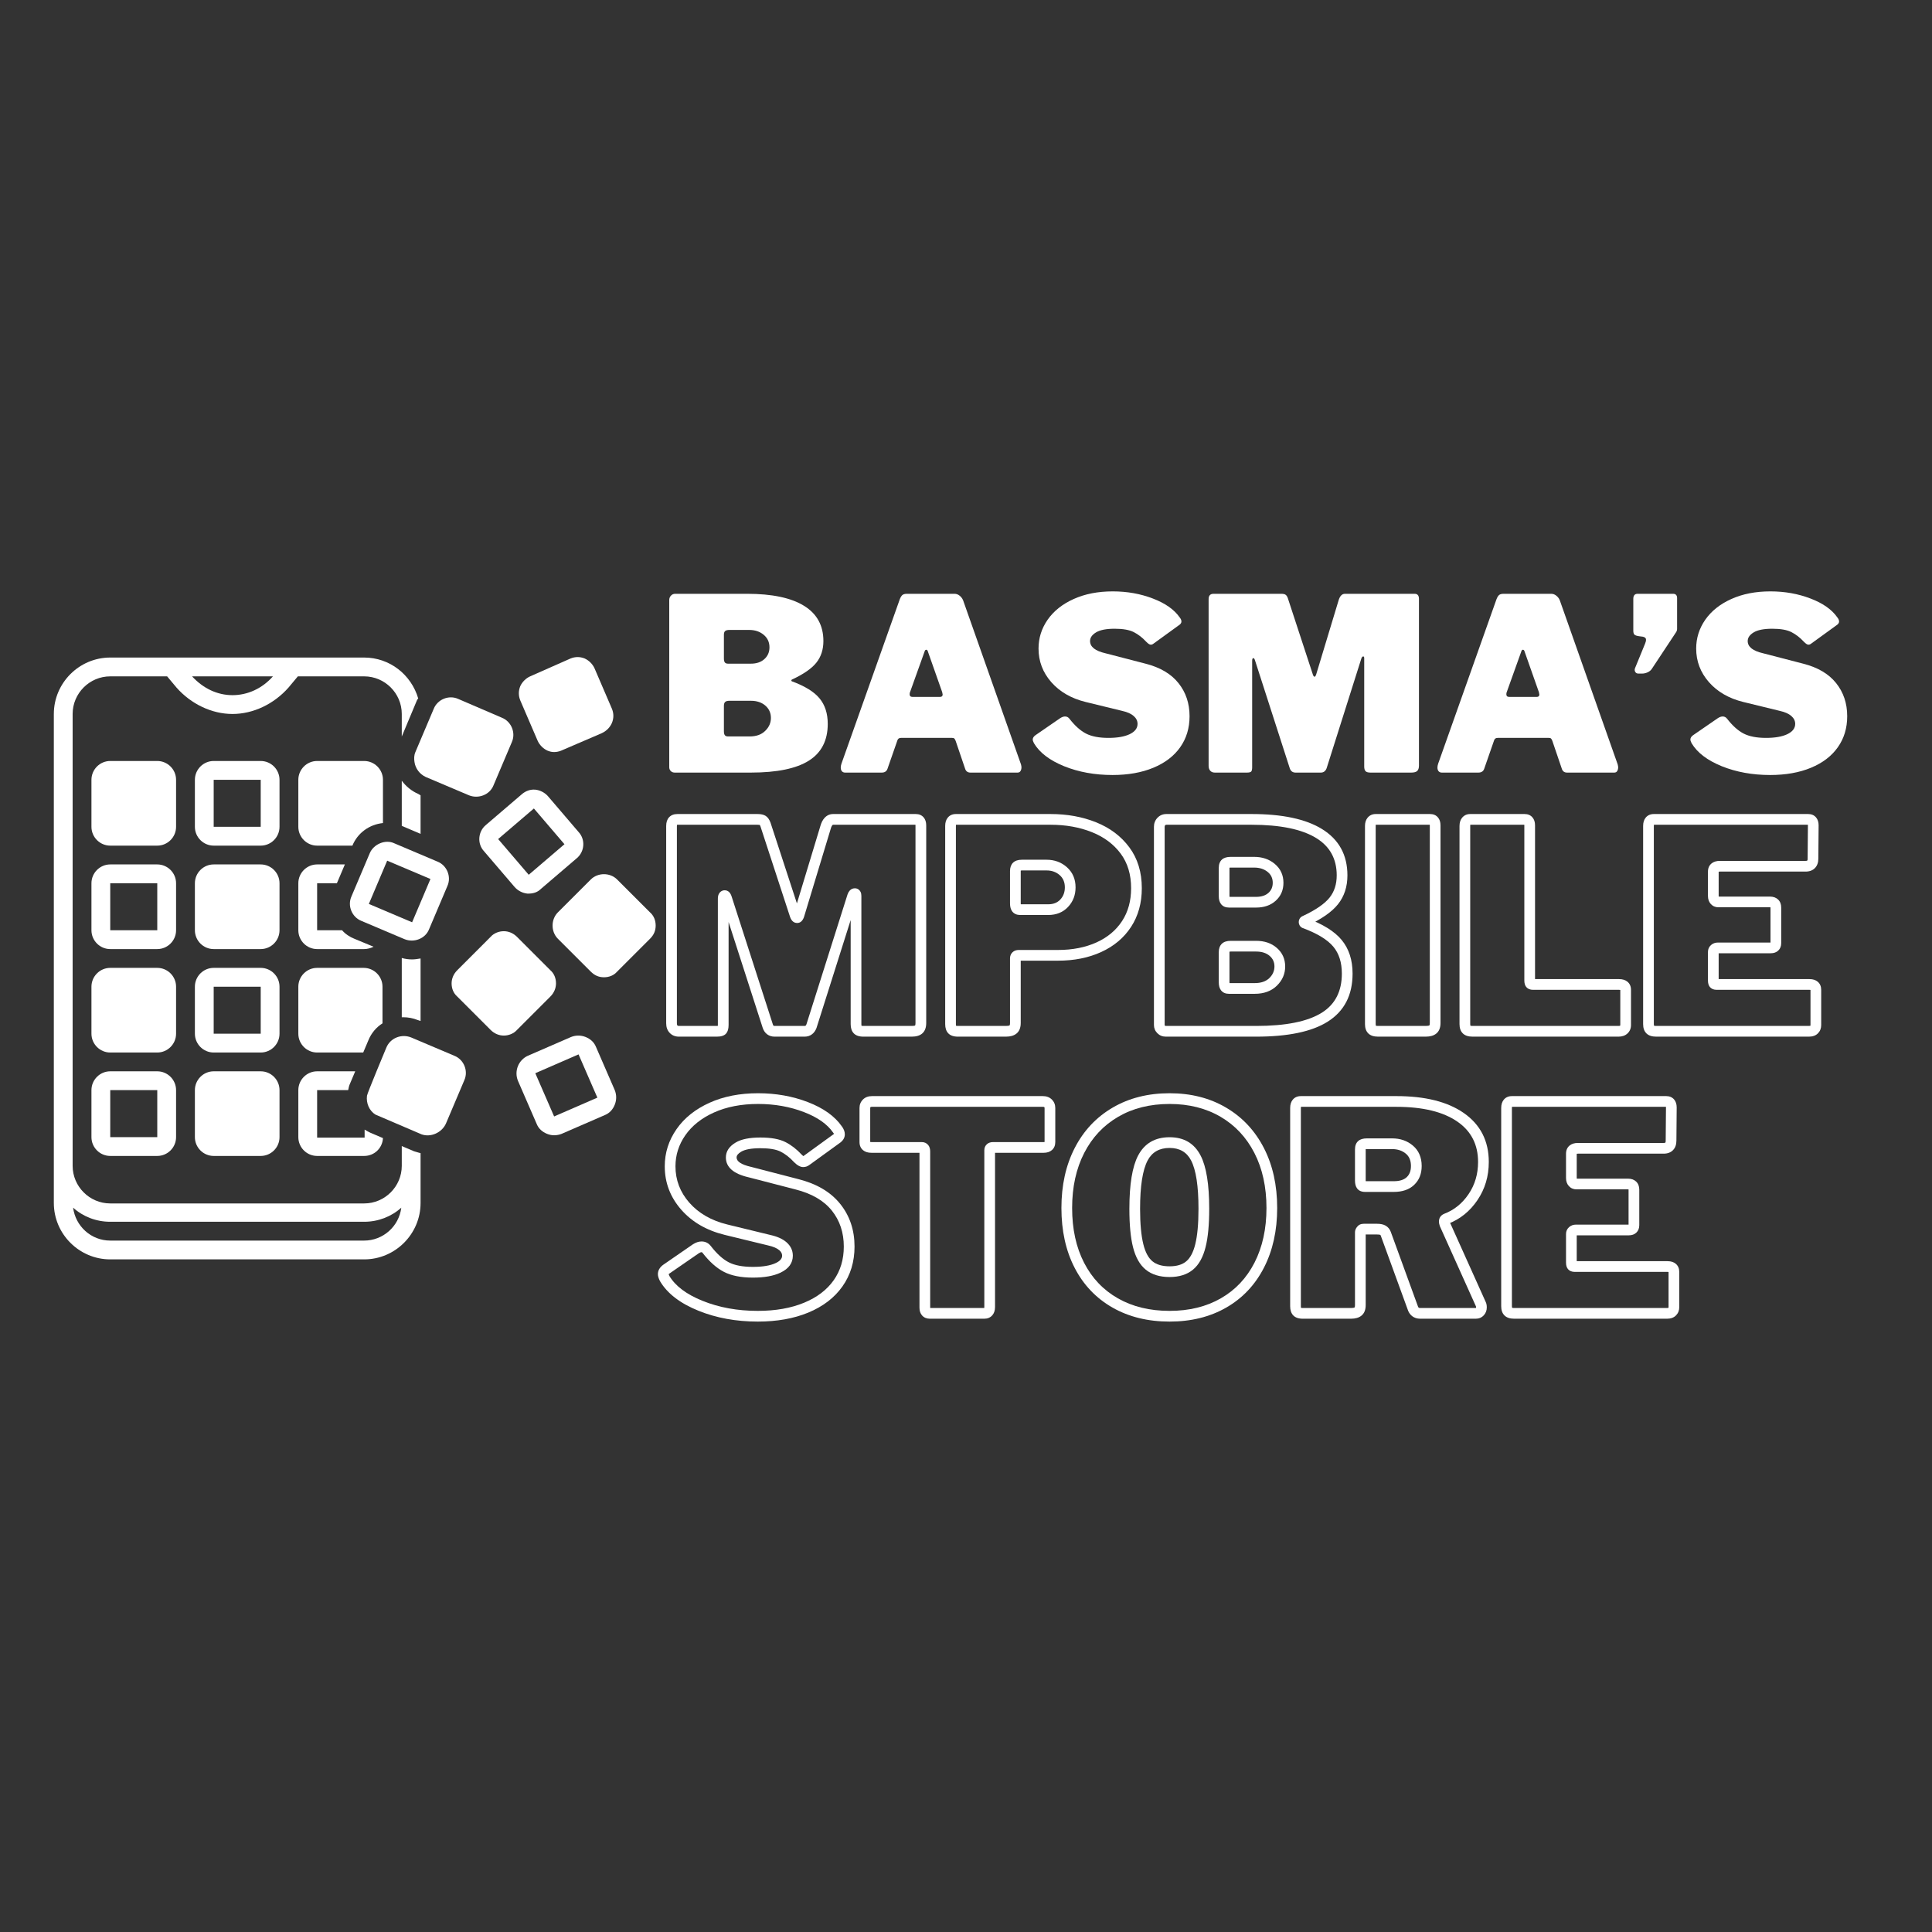 <svg xmlns="http://www.w3.org/2000/svg" xmlns:xlink="http://www.w3.org/1999/xlink" width="500" zoomAndPan="magnify" viewBox="0 0 375 375" height="500" preserveAspectRatio="xMidYMid meet" version="1.2"><rect x="0" y="0" width="375" height="375" fill="#333333" stroke="none"/><defs><clipPath id="dc9879013f"><path d="M 100 127.445 L 120 127.445 L 120 146 L 100 146 Z M 100 127.445 "/></clipPath><clipPath id="23debbf3d1"><path d="M 107 169 L 127.355 169 L 127.355 190 L 107 190 Z M 107 169 "/></clipPath><clipPath id="7df3ba652f"><path d="M 10.355 127.445 L 82 127.445 L 82 244.445 L 10.355 244.445 Z M 10.355 127.445 "/></clipPath></defs><g id="740988ce47"><path style=" stroke:none;fill-rule:nonzero;fill:#ffffff;fill-opacity:1;" d="M 34.176 151.359 C 34.176 149.352 32.535 147.707 30.527 147.707 L 21.398 147.707 C 19.391 147.707 17.75 149.352 17.75 151.359 L 17.75 160.484 C 17.75 162.492 19.391 164.137 21.398 164.137 L 30.527 164.137 C 32.535 164.137 34.176 162.492 34.176 160.484 Z M 34.176 151.359 "/><path style=" stroke:none;fill-rule:nonzero;fill:#ffffff;fill-opacity:1;" d="M 54.254 151.359 C 54.254 149.352 52.613 147.707 50.605 147.707 L 41.477 147.707 C 39.469 147.707 37.828 149.352 37.828 151.359 L 37.828 160.484 C 37.828 162.492 39.469 164.137 41.477 164.137 L 50.605 164.137 C 52.613 164.137 54.254 162.492 54.254 160.484 Z M 41.477 160.484 L 41.477 151.359 L 50.605 151.359 L 50.605 160.484 Z M 41.477 160.484 "/><path style=" stroke:none;fill-rule:nonzero;fill:#ffffff;fill-opacity:1;" d="M 34.176 171.438 C 34.176 169.43 32.535 167.785 30.527 167.785 L 21.398 167.785 C 19.391 167.785 17.75 169.43 17.75 171.438 L 17.75 180.562 C 17.75 182.57 19.391 184.215 21.398 184.215 L 30.527 184.215 C 32.535 184.215 34.176 182.57 34.176 180.562 Z M 21.398 180.562 L 21.398 171.438 L 30.527 171.438 L 30.527 180.562 Z M 21.398 180.562 "/><path style=" stroke:none;fill-rule:nonzero;fill:#ffffff;fill-opacity:1;" d="M 54.254 171.438 C 54.254 169.43 52.613 167.785 50.605 167.785 L 41.477 167.785 C 39.469 167.785 37.828 169.43 37.828 171.438 L 37.828 180.562 C 37.828 182.57 39.469 184.215 41.477 184.215 L 50.605 184.215 C 52.613 184.215 54.254 182.57 54.254 180.562 Z M 54.254 171.438 "/><g clip-rule="nonzero" clip-path="url(#dc9879013f)"><path style=" stroke:none;fill-rule:nonzero;fill:#ffffff;fill-opacity:1;" d="M 118.777 140.316 C 119.145 139.402 119.145 138.488 118.777 137.578 L 115.402 129.73 C 115.035 128.906 114.305 128.176 113.484 127.812 C 112.574 127.445 111.66 127.445 110.746 127.812 L 102.898 131.281 C 102.078 131.645 101.348 132.375 100.98 133.195 C 100.617 134.109 100.617 135.023 100.98 135.934 L 104.359 143.785 C 104.723 144.605 105.453 145.336 106.273 145.699 C 106.73 145.883 107.098 145.973 107.555 145.973 C 108.008 145.973 108.465 145.883 108.922 145.699 L 116.77 142.324 C 117.773 141.867 118.414 141.137 118.777 140.316 Z M 118.777 140.316 "/></g><path style=" stroke:none;fill-rule:nonzero;fill:#ffffff;fill-opacity:1;" d="M 111.934 166.598 C 113.484 165.32 113.668 162.949 112.297 161.488 L 106.367 154.551 C 105.727 153.824 104.816 153.367 103.902 153.273 C 102.898 153.184 101.984 153.547 101.254 154.188 L 94.32 160.121 C 92.77 161.398 92.586 163.77 93.953 165.23 L 99.887 172.168 C 100.527 172.895 101.438 173.352 102.352 173.445 C 102.441 173.445 102.535 173.445 102.625 173.445 C 103.539 173.445 104.359 173.172 104.996 172.531 Z M 102.625 169.793 L 96.691 162.859 L 103.629 156.926 L 109.562 163.863 Z M 102.625 169.793 "/><path style=" stroke:none;fill-rule:nonzero;fill:#ffffff;fill-opacity:1;" d="M 82.637 150.812 L 91.035 154.371 C 92.859 155.102 95.051 154.277 95.781 152.453 L 99.34 144.059 C 100.16 142.23 99.246 140.043 97.422 139.312 L 88.934 135.66 C 87.109 134.84 84.918 135.754 84.188 137.578 C 84.188 137.578 80.629 145.973 80.629 145.973 C 80.355 146.613 80.355 147.25 80.449 147.891 C 80.629 149.168 81.453 150.262 82.637 150.812 Z M 82.637 150.812 "/><path style=" stroke:none;fill-rule:nonzero;fill:#ffffff;fill-opacity:1;" d="M 100.344 181.84 C 99.613 181.109 98.699 180.746 97.789 180.746 C 96.875 180.746 95.871 181.109 95.23 181.84 L 88.754 188.32 C 88.023 189.051 87.656 189.961 87.656 190.875 C 87.656 191.879 88.023 192.793 88.754 193.43 L 95.23 199.91 C 95.961 200.641 96.875 201.004 97.789 201.004 C 98.699 201.004 99.703 200.641 100.344 199.91 L 106.824 193.43 C 107.555 192.699 107.918 191.789 107.918 190.875 C 107.918 189.871 107.555 188.957 106.824 188.32 Z M 100.344 181.84 "/><g clip-rule="nonzero" clip-path="url(#23debbf3d1)"><path style=" stroke:none;fill-rule:nonzero;fill:#ffffff;fill-opacity:1;" d="M 119.781 170.707 C 118.414 169.336 116.039 169.336 114.672 170.707 L 108.281 177.094 C 106.914 178.465 106.914 180.836 108.281 182.207 L 114.672 188.594 C 115.402 189.324 116.223 189.688 117.227 189.688 C 118.23 189.688 119.145 189.324 119.781 188.594 L 126.172 182.207 C 126.902 181.477 127.266 180.652 127.266 179.648 C 127.266 178.645 126.902 177.734 126.172 177.094 Z M 119.781 170.707 "/></g><path style=" stroke:none;fill-rule:nonzero;fill:#ffffff;fill-opacity:1;" d="M 100.527 206.938 C 100.16 207.852 100.16 208.855 100.527 209.766 L 104.176 218.164 C 104.543 219.074 105.27 219.715 106.184 220.078 C 106.641 220.262 107.098 220.355 107.555 220.355 C 108.008 220.355 108.559 220.262 109.012 220.078 L 117.41 216.43 C 118.32 216.062 118.961 215.336 119.324 214.422 C 119.691 213.508 119.691 212.504 119.324 211.594 L 115.676 203.195 C 115.309 202.285 114.582 201.645 113.668 201.281 C 112.754 200.914 111.75 200.914 110.84 201.281 L 102.441 204.93 C 101.621 205.297 100.891 206.023 100.527 206.938 Z M 112.297 204.656 L 115.949 213.051 L 107.555 216.703 L 103.902 208.309 Z M 112.297 204.656 "/><path style=" stroke:none;fill-rule:nonzero;fill:#ffffff;fill-opacity:1;" d="M 34.176 191.516 C 34.176 189.508 32.535 187.863 30.527 187.863 L 21.398 187.863 C 19.391 187.863 17.75 189.508 17.75 191.516 L 17.75 200.641 C 17.75 202.648 19.391 204.293 21.398 204.293 L 30.527 204.293 C 32.535 204.293 34.176 202.648 34.176 200.641 Z M 34.176 191.516 "/><path style=" stroke:none;fill-rule:nonzero;fill:#ffffff;fill-opacity:1;" d="M 54.254 191.516 C 54.254 189.508 52.613 187.863 50.605 187.863 L 41.477 187.863 C 39.469 187.863 37.828 189.508 37.828 191.516 L 37.828 200.641 C 37.828 202.648 39.469 204.293 41.477 204.293 L 50.605 204.293 C 52.613 204.293 54.254 202.648 54.254 200.641 Z M 41.477 200.641 L 41.477 191.516 L 50.605 191.516 L 50.605 200.641 Z M 41.477 200.641 "/><path style=" stroke:none;fill-rule:nonzero;fill:#ffffff;fill-opacity:1;" d="M 30.527 207.941 L 21.398 207.941 C 19.391 207.941 17.75 209.586 17.75 211.594 L 17.75 220.719 C 17.75 222.727 19.391 224.367 21.398 224.367 L 30.527 224.367 C 32.535 224.367 34.176 222.727 34.176 220.719 L 34.176 211.594 C 34.176 209.586 32.535 207.941 30.527 207.941 Z M 21.398 220.719 L 21.398 211.594 L 30.527 211.594 L 30.527 220.719 Z M 21.398 220.719 "/><path style=" stroke:none;fill-rule:nonzero;fill:#ffffff;fill-opacity:1;" d="M 50.605 207.941 L 41.477 207.941 C 39.469 207.941 37.828 209.586 37.828 211.594 L 37.828 220.719 C 37.828 222.727 39.469 224.367 41.477 224.367 L 50.605 224.367 C 52.613 224.367 54.254 222.727 54.254 220.719 L 54.254 211.594 C 54.254 209.586 52.613 207.941 50.605 207.941 Z M 50.605 207.941 "/><path style=" stroke:none;fill-rule:nonzero;fill:#ffffff;fill-opacity:1;" d="M 57.906 220.719 C 57.906 222.727 59.547 224.367 61.555 224.367 L 70.684 224.367 C 72.691 224.367 74.242 222.816 74.332 220.902 L 71.961 219.898 C 71.504 219.715 71.137 219.441 70.773 219.258 L 70.773 220.809 L 61.555 220.809 L 61.555 211.594 L 67.578 211.594 C 67.672 211.137 67.762 210.68 67.945 210.316 L 68.949 207.941 L 61.555 207.941 C 59.547 207.941 57.906 209.586 57.906 211.594 Z M 57.906 220.719 "/><path style=" stroke:none;fill-rule:nonzero;fill:#ffffff;fill-opacity:1;" d="M 57.906 200.641 C 57.906 202.648 59.547 204.293 61.555 204.293 L 70.5 204.293 L 71.504 201.918 C 72.051 200.551 73.055 199.363 74.242 198.633 L 74.242 191.516 C 74.242 189.508 72.598 187.863 70.59 187.863 L 61.555 187.863 C 59.547 187.863 57.906 189.508 57.906 191.516 Z M 57.906 200.641 "/><path style=" stroke:none;fill-rule:nonzero;fill:#ffffff;fill-opacity:1;" d="M 71.777 165.594 L 68.219 173.992 C 67.398 175.816 68.309 178.008 70.133 178.738 C 70.133 178.738 78.531 182.297 78.531 182.297 C 80.355 183.027 82.547 182.207 83.277 180.379 L 86.836 171.984 C 87.656 170.16 86.746 167.969 84.918 167.238 C 84.918 167.238 76.523 163.68 76.523 163.68 C 74.789 162.859 72.508 163.863 71.777 165.594 Z M 79.992 179.012 L 71.594 175.453 L 75.152 167.055 L 83.551 170.613 Z M 79.992 179.012 "/><path style=" stroke:none;fill-rule:nonzero;fill:#ffffff;fill-opacity:1;" d="M 86.562 218.07 L 90.121 209.676 C 90.941 207.852 90.031 205.66 88.203 204.93 L 79.809 201.371 C 78.895 201.004 77.891 201.004 76.98 201.371 C 76.066 201.734 75.336 202.465 74.973 203.379 C 74.973 203.379 71.23 212.324 71.23 212.688 C 71.047 214.148 71.688 215.609 72.871 216.34 C 73.055 216.43 81.816 220.172 81.816 220.172 C 83.551 220.809 85.742 219.898 86.562 218.07 Z M 86.562 218.07 "/><g clip-rule="nonzero" clip-path="url(#7df3ba652f)"><path style=" stroke:none;fill-rule:nonzero;fill:#ffffff;fill-opacity:1;" d="M 21.398 244.445 L 70.684 244.445 C 76.707 244.445 81.633 239.52 81.633 233.496 L 81.633 223.82 C 81.176 223.73 80.723 223.547 80.355 223.457 L 77.984 222.453 L 77.984 226.285 C 77.984 230.301 74.699 233.586 70.684 233.586 L 21.398 233.586 C 17.383 233.586 14.098 230.301 14.098 226.285 L 14.098 138.582 C 14.098 134.566 17.383 131.281 21.398 131.281 L 32.441 131.281 L 34.27 133.469 C 37.098 136.664 41.113 138.582 45.129 138.582 C 49.145 138.582 53.16 136.664 55.988 133.469 L 57.812 131.281 L 70.684 131.281 C 74.699 131.281 77.984 134.566 77.984 138.582 L 77.984 142.961 L 80.812 136.207 C 80.902 135.934 80.996 135.754 81.176 135.57 C 79.809 130.914 75.609 127.629 70.684 127.629 L 21.398 127.629 C 15.375 127.629 10.449 132.559 10.449 138.582 L 10.449 233.496 C 10.449 239.52 15.375 244.445 21.398 244.445 Z M 21.398 237.145 L 70.684 237.145 C 73.422 237.145 75.977 236.141 77.891 234.406 C 77.438 238.059 74.332 240.797 70.684 240.797 L 21.398 240.797 C 17.656 240.797 14.645 237.969 14.191 234.406 C 16.105 236.141 18.66 237.145 21.398 237.145 Z M 52.977 131.281 C 50.879 133.652 48.051 134.93 45.129 134.93 C 42.207 134.93 39.469 133.652 37.281 131.281 Z M 52.977 131.281 "/></g><path style=" stroke:none;fill-rule:nonzero;fill:#ffffff;fill-opacity:1;" d="M 57.906 180.562 C 57.906 182.57 59.547 184.215 61.555 184.215 L 70.684 184.215 C 71.32 184.215 71.961 184.031 72.508 183.758 L 68.766 182.207 C 67.852 181.84 67.031 181.293 66.395 180.562 L 61.555 180.562 L 61.555 171.438 L 65.391 171.438 L 66.941 167.785 L 61.555 167.785 C 59.547 167.785 57.906 169.43 57.906 171.438 Z M 57.906 180.562 "/><path style=" stroke:none;fill-rule:nonzero;fill:#ffffff;fill-opacity:1;" d="M 70.684 147.707 L 61.555 147.707 C 59.547 147.707 57.906 149.352 57.906 151.359 L 57.906 160.484 C 57.906 162.492 59.547 164.137 61.555 164.137 L 68.402 164.137 C 69.406 161.672 71.688 160.027 74.332 159.754 L 74.332 151.359 C 74.332 149.352 72.691 147.707 70.684 147.707 Z M 70.684 147.707 "/><path style=" stroke:none;fill-rule:nonzero;fill:#ffffff;fill-opacity:1;" d="M 77.984 151.539 L 77.984 160.301 L 81.633 161.855 L 81.633 154.371 L 81.176 154.098 C 79.898 153.547 78.805 152.637 77.984 151.539 Z M 77.984 151.539 "/><path style=" stroke:none;fill-rule:nonzero;fill:#ffffff;fill-opacity:1;" d="M 77.984 197.445 C 78.074 197.445 78.164 197.445 78.258 197.445 C 79.262 197.445 80.172 197.629 81.086 197.992 L 81.633 198.176 L 81.633 186.039 C 81.086 186.129 80.539 186.223 79.992 186.223 C 79.262 186.223 78.621 186.129 77.984 185.945 Z M 77.984 197.445 "/><g style="fill:#ffffff;fill-opacity:1;"><g transform="translate(127.462, 200.174)"><path style="stroke:none" d="M 4.324 1.039 C 3.578 1.039 2.977 0.789 2.512 0.293 C 2.066 -0.184 1.844 -0.797 1.844 -1.551 L 1.844 -39.855 C 1.844 -40.566 2.027 -41.125 2.391 -41.523 C 2.781 -41.957 3.332 -42.172 4.047 -42.172 L 19.566 -42.172 C 20.25 -42.172 20.777 -42.051 21.152 -41.812 C 21.555 -41.559 21.867 -41.117 22.098 -40.488 L 22.102 -40.473 L 27.871 -22.828 L 26.883 -22.504 L 27.859 -22.871 C 27.867 -22.84 27.879 -22.82 27.887 -22.809 C 27.879 -22.82 27.867 -22.836 27.848 -22.859 C 27.703 -23.02 27.512 -23.102 27.273 -23.102 C 26.98 -23.102 26.762 -23 26.609 -22.797 C 26.598 -22.785 26.594 -22.777 26.594 -22.777 C 26.605 -22.801 26.617 -22.832 26.633 -22.871 L 27.605 -22.504 L 26.609 -22.809 L 31.766 -39.824 L 32.762 -39.523 L 31.758 -39.801 C 31.953 -40.5 32.23 -41.047 32.598 -41.438 C 33.051 -41.926 33.605 -42.172 34.258 -42.172 L 50.277 -42.172 C 50.93 -42.172 51.441 -41.953 51.816 -41.516 C 52.148 -41.129 52.316 -40.609 52.316 -39.969 L 52.316 -1.609 C 52.316 -0.699 52.055 -0.023 51.539 0.426 C 51.066 0.836 50.387 1.039 49.5 1.039 L 40.133 1.039 C 39.273 1.039 38.641 0.816 38.23 0.371 C 37.844 -0.051 37.652 -0.637 37.652 -1.387 L 37.652 -26.273 C 37.652 -26.289 37.652 -26.297 37.652 -26.305 C 37.652 -26.305 37.652 -26.301 37.652 -26.297 C 37.66 -26.25 37.68 -26.199 37.707 -26.145 C 37.77 -26.016 37.863 -25.91 37.992 -25.824 C 38.137 -25.727 38.297 -25.68 38.469 -25.68 C 38.688 -25.68 38.863 -25.754 38.996 -25.902 C 39.02 -25.926 39.031 -25.945 39.039 -25.961 C 39.031 -25.945 39.023 -25.922 39.012 -25.891 L 31.023 -0.652 L 31.012 -0.621 C 30.812 -0.105 30.523 0.297 30.141 0.582 C 29.734 0.887 29.258 1.039 28.715 1.039 L 22.895 1.039 C 22.328 1.039 21.844 0.887 21.438 0.582 C 21.043 0.285 20.758 -0.133 20.578 -0.668 L 12.59 -25.457 C 12.57 -25.523 12.555 -25.574 12.539 -25.605 L 12.551 -25.598 C 12.691 -25.391 12.906 -25.289 13.191 -25.289 C 13.375 -25.289 13.539 -25.344 13.688 -25.453 C 13.797 -25.535 13.879 -25.633 13.93 -25.746 C 13.949 -25.785 13.957 -25.812 13.961 -25.832 C 13.957 -25.809 13.957 -25.77 13.957 -25.719 L 13.957 -1.219 C 13.957 -0.477 13.793 0.078 13.473 0.441 C 13.117 0.84 12.523 1.039 11.695 1.039 Z M 4.324 -1.039 L 11.695 -1.039 C 11.871 -1.039 12 -1.051 12.082 -1.07 C 12.09 -1.074 12.094 -1.074 12.094 -1.074 C 12.09 -1.07 12.078 -1.066 12.07 -1.062 C 12.016 -1.035 11.965 -0.992 11.918 -0.941 C 11.883 -0.902 11.859 -0.867 11.844 -0.832 C 11.844 -0.828 11.84 -0.824 11.84 -0.824 C 11.844 -0.832 11.844 -0.84 11.848 -0.848 C 11.867 -0.934 11.875 -1.059 11.875 -1.219 L 11.875 -25.719 C 11.875 -26.074 11.93 -26.371 12.039 -26.609 C 12.137 -26.824 12.277 -26.996 12.457 -27.129 C 12.676 -27.289 12.918 -27.371 13.191 -27.371 C 13.855 -27.371 14.316 -26.945 14.57 -26.094 L 22.551 -1.328 C 22.59 -1.199 22.637 -1.117 22.688 -1.082 C 22.723 -1.055 22.793 -1.039 22.895 -1.039 L 28.715 -1.039 C 28.797 -1.039 28.855 -1.055 28.895 -1.082 C 28.957 -1.129 29.02 -1.227 29.074 -1.375 L 30.043 -0.996 L 29.055 -1.312 L 37.039 -26.547 C 37.141 -26.848 37.277 -27.094 37.445 -27.285 C 37.723 -27.602 38.066 -27.758 38.469 -27.758 C 38.719 -27.758 38.941 -27.691 39.145 -27.555 C 39.324 -27.434 39.465 -27.273 39.566 -27.074 C 39.676 -26.852 39.73 -26.586 39.73 -26.273 L 39.73 -1.387 C 39.73 -1.242 39.742 -1.133 39.766 -1.051 C 39.773 -1.031 39.777 -1.02 39.781 -1.012 C 39.777 -1.02 39.773 -1.027 39.762 -1.035 C 39.742 -1.059 39.719 -1.078 39.699 -1.09 C 39.699 -1.09 39.707 -1.086 39.727 -1.082 C 39.82 -1.055 39.957 -1.039 40.133 -1.039 L 49.5 -1.039 C 49.871 -1.039 50.098 -1.074 50.18 -1.145 C 50.172 -1.141 50.164 -1.133 50.164 -1.129 C 50.168 -1.141 50.176 -1.156 50.184 -1.18 C 50.219 -1.281 50.234 -1.426 50.234 -1.609 L 50.234 -39.969 C 50.234 -40.062 50.227 -40.137 50.215 -40.191 L 50.211 -40.199 C 50.215 -40.188 50.227 -40.176 50.238 -40.164 C 50.266 -40.129 50.301 -40.105 50.336 -40.09 L 50.34 -40.086 C 50.324 -40.09 50.305 -40.09 50.277 -40.09 L 34.258 -40.09 C 34.082 -40.09 33.918 -39.809 33.762 -39.246 L 33.758 -39.234 L 28.59 -22.172 L 28.578 -22.141 C 28.301 -21.395 27.863 -21.023 27.273 -21.023 C 26.645 -21.023 26.191 -21.395 25.91 -22.141 L 25.902 -22.16 L 20.133 -39.809 L 21.121 -40.133 L 20.145 -39.777 C 20.098 -39.906 20.051 -40.004 20.008 -40.07 C 20 -40.082 19.992 -40.094 19.988 -40.098 C 20 -40.086 20.016 -40.074 20.035 -40.059 C 20.051 -40.051 20.062 -40.043 20.066 -40.043 C 20.047 -40.047 20.023 -40.055 19.992 -40.062 C 19.883 -40.082 19.742 -40.09 19.566 -40.09 L 4.047 -40.09 C 3.961 -40.09 3.895 -40.086 3.859 -40.07 C 3.879 -40.078 3.902 -40.098 3.93 -40.125 C 3.941 -40.141 3.953 -40.156 3.957 -40.168 C 3.957 -40.164 3.953 -40.156 3.953 -40.145 C 3.934 -40.078 3.922 -39.98 3.922 -39.855 L 3.922 -1.551 C 3.922 -1.344 3.957 -1.203 4.031 -1.125 C 4.082 -1.066 4.18 -1.039 4.324 -1.039 Z M 4.324 -1.039 "/></g></g><g style="fill:#ffffff;fill-opacity:1;"><g transform="translate(181.617, 200.174)"><path style="stroke:none" d="M 40.008 -27.773 C 40.008 -24.906 39.316 -22.406 37.93 -20.277 C 36.543 -18.148 34.605 -16.516 32.109 -15.379 C 29.664 -14.262 26.867 -13.707 23.727 -13.707 L 16.129 -13.707 C 16.121 -13.707 16.113 -13.707 16.109 -13.703 C 16.117 -13.707 16.129 -13.707 16.145 -13.711 C 16.211 -13.734 16.273 -13.77 16.336 -13.828 C 16.449 -13.93 16.504 -14.035 16.504 -14.137 L 16.504 -1.609 C 16.504 -0.688 16.23 0 15.676 0.445 C 15.191 0.84 14.512 1.039 13.637 1.039 L 4.324 1.039 C 3.465 1.039 2.832 0.816 2.422 0.371 C 2.035 -0.051 1.844 -0.637 1.844 -1.387 L 1.844 -39.855 C 1.844 -40.531 2.012 -41.07 2.344 -41.473 C 2.727 -41.938 3.258 -42.172 3.938 -42.172 L 22.285 -42.172 C 25.523 -42.172 28.469 -41.637 31.125 -40.57 C 33.84 -39.48 35.992 -37.859 37.586 -35.707 C 39.203 -33.527 40.008 -30.883 40.008 -27.773 Z M 37.93 -27.773 C 37.93 -30.426 37.258 -32.66 35.918 -34.469 C 34.555 -36.309 32.699 -37.699 30.352 -38.641 C 27.941 -39.609 25.254 -40.09 22.285 -40.09 L 3.938 -40.09 C 3.895 -40.09 3.871 -40.09 3.863 -40.086 C 3.895 -40.102 3.922 -40.121 3.945 -40.148 L 3.949 -40.137 C 3.93 -40.07 3.922 -39.977 3.922 -39.855 L 3.922 -1.387 C 3.922 -1.242 3.934 -1.133 3.957 -1.051 C 3.961 -1.031 3.969 -1.02 3.973 -1.012 C 3.969 -1.02 3.961 -1.027 3.953 -1.035 C 3.93 -1.059 3.91 -1.078 3.887 -1.09 C 3.891 -1.09 3.898 -1.086 3.914 -1.082 C 4.012 -1.055 4.145 -1.039 4.324 -1.039 L 13.637 -1.039 C 14.02 -1.039 14.262 -1.082 14.367 -1.168 C 14.359 -1.164 14.355 -1.16 14.355 -1.156 C 14.359 -1.164 14.367 -1.18 14.375 -1.199 C 14.41 -1.297 14.426 -1.43 14.426 -1.609 L 14.426 -14.137 C 14.426 -14.645 14.594 -15.051 14.93 -15.359 C 15.238 -15.645 15.641 -15.785 16.129 -15.785 L 23.727 -15.785 C 26.566 -15.785 29.074 -16.281 31.25 -17.27 C 33.375 -18.242 35.02 -19.621 36.184 -21.41 C 37.348 -23.195 37.93 -25.316 37.93 -27.773 Z M 25.07 -27.938 C 25.07 -28.922 24.742 -29.707 24.086 -30.297 C 23.395 -30.914 22.535 -31.223 21.508 -31.223 L 16.742 -31.223 C 16.594 -31.223 16.484 -31.211 16.41 -31.191 L 16.398 -31.191 C 16.426 -31.203 16.453 -31.223 16.477 -31.25 C 16.508 -31.277 16.523 -31.301 16.527 -31.312 C 16.512 -31.266 16.504 -31.195 16.504 -31.098 L 16.504 -24.832 C 16.504 -24.691 16.516 -24.582 16.531 -24.504 C 16.535 -24.488 16.539 -24.48 16.539 -24.477 C 16.531 -24.496 16.52 -24.516 16.5 -24.539 C 16.457 -24.594 16.406 -24.633 16.352 -24.652 L 16.34 -24.656 C 16.359 -24.656 16.379 -24.652 16.406 -24.652 L 21.84 -24.652 C 22.832 -24.652 23.613 -24.961 24.184 -25.57 C 24.773 -26.203 25.07 -26.992 25.07 -27.938 Z M 27.148 -27.938 C 27.148 -26.445 26.668 -25.184 25.703 -24.152 C 24.723 -23.102 23.434 -22.574 21.84 -22.574 L 16.406 -22.574 C 15.742 -22.574 15.23 -22.797 14.875 -23.242 C 14.574 -23.617 14.426 -24.148 14.426 -24.832 L 14.426 -31.098 C 14.426 -31.793 14.621 -32.332 15.008 -32.719 C 15.395 -33.105 15.973 -33.301 16.742 -33.301 L 21.508 -33.301 C 23.066 -33.301 24.387 -32.816 25.473 -31.844 C 26.59 -30.844 27.148 -29.539 27.148 -27.938 Z M 27.148 -27.938 "/></g></g><g style="fill:#ffffff;fill-opacity:1;"><g transform="translate(222.136, 200.174)"><path style="stroke:none" d="M 4.156 1.039 C 3.5 1.039 2.949 0.816 2.508 0.375 C 2.066 -0.07 1.844 -0.602 1.844 -1.219 L 1.844 -39.691 C 1.844 -40.371 2.066 -40.949 2.512 -41.426 C 2.977 -41.922 3.562 -42.172 4.27 -42.172 L 20.789 -42.172 C 26.75 -42.172 31.301 -41.203 34.441 -39.273 C 37.746 -37.242 39.398 -34.238 39.398 -30.266 C 39.398 -28.066 38.789 -26.195 37.566 -24.66 C 36.391 -23.18 34.383 -21.781 31.535 -20.453 L 31.098 -21.398 L 31.562 -20.469 C 31.715 -20.543 31.832 -20.656 31.918 -20.805 C 31.988 -20.934 32.027 -21.066 32.027 -21.203 C 32.027 -21.34 31.988 -21.473 31.918 -21.602 C 31.832 -21.75 31.715 -21.863 31.562 -21.938 L 31.098 -21.008 L 31.457 -21.984 C 34.625 -20.809 36.898 -19.395 38.273 -17.738 C 39.688 -16.027 40.398 -13.848 40.398 -11.199 C 40.398 -7.008 38.785 -3.898 35.559 -1.863 C 32.488 0.07 27.859 1.039 21.676 1.039 Z M 4.156 -1.039 L 21.676 -1.039 C 27.461 -1.039 31.719 -1.902 34.453 -3.625 C 37.027 -5.25 38.316 -7.773 38.316 -11.199 C 38.316 -13.348 37.77 -15.086 36.672 -16.41 C 35.535 -17.781 33.555 -18.988 30.738 -20.035 L 30.684 -20.055 L 30.633 -20.078 C 30.406 -20.191 30.234 -20.355 30.113 -20.57 C 30.004 -20.762 29.949 -20.973 29.949 -21.203 C 29.949 -21.434 30.004 -21.645 30.113 -21.836 C 30.234 -22.051 30.406 -22.215 30.633 -22.328 L 30.645 -22.332 L 30.66 -22.34 C 33.207 -23.527 34.969 -24.73 35.938 -25.953 C 36.859 -27.109 37.32 -28.551 37.32 -30.266 C 37.32 -33.465 35.996 -35.875 33.352 -37.5 C 30.543 -39.227 26.355 -40.09 20.789 -40.09 L 4.27 -40.09 C 4.164 -40.09 4.082 -40.062 4.031 -40.008 C 3.957 -39.93 3.922 -39.824 3.922 -39.691 L 3.922 -1.219 C 3.922 -1.176 3.941 -1.133 3.977 -1.094 C 4.016 -1.059 4.074 -1.039 4.156 -1.039 Z M 21.676 -26.094 C 22.699 -26.094 23.504 -26.355 24.082 -26.879 C 24.629 -27.375 24.902 -28.023 24.902 -28.824 C 24.902 -29.684 24.586 -30.379 23.945 -30.91 C 23.254 -31.488 22.367 -31.777 21.285 -31.777 L 16.742 -31.777 C 16.586 -31.777 16.465 -31.766 16.383 -31.746 C 16.367 -31.742 16.359 -31.738 16.359 -31.738 C 16.387 -31.75 16.41 -31.77 16.438 -31.793 C 16.484 -31.836 16.512 -31.875 16.523 -31.906 C 16.512 -31.867 16.504 -31.801 16.504 -31.707 L 16.504 -26.273 C 16.504 -26.133 16.516 -26.023 16.531 -25.945 C 16.535 -25.93 16.539 -25.922 16.539 -25.918 C 16.531 -25.938 16.52 -25.957 16.5 -25.98 C 16.457 -26.035 16.406 -26.074 16.352 -26.094 L 16.34 -26.098 C 16.359 -26.098 16.379 -26.094 16.406 -26.094 Z M 21.676 -24.016 L 16.406 -24.016 C 15.742 -24.016 15.23 -24.238 14.875 -24.684 C 14.574 -25.059 14.426 -25.59 14.426 -26.273 L 14.426 -31.707 C 14.426 -32.422 14.633 -32.965 15.047 -33.34 C 15.43 -33.684 15.996 -33.855 16.742 -33.855 L 21.285 -33.855 C 22.867 -33.855 24.199 -33.406 25.277 -32.508 C 26.414 -31.559 26.98 -30.332 26.98 -28.824 C 26.98 -27.41 26.48 -26.246 25.477 -25.34 C 24.5 -24.457 23.234 -24.016 21.676 -24.016 Z M 21.398 -9.355 C 22.629 -9.355 23.578 -9.68 24.246 -10.332 C 24.906 -10.98 25.234 -11.73 25.234 -12.582 C 25.234 -13.414 24.93 -14.094 24.316 -14.625 C 23.664 -15.195 22.781 -15.48 21.676 -15.48 L 16.742 -15.48 C 16.594 -15.48 16.484 -15.469 16.41 -15.449 L 16.398 -15.445 C 16.426 -15.461 16.453 -15.48 16.477 -15.508 C 16.508 -15.535 16.523 -15.555 16.527 -15.57 C 16.512 -15.523 16.504 -15.453 16.504 -15.355 L 16.504 -9.535 C 16.504 -9.395 16.516 -9.281 16.531 -9.203 C 16.535 -9.188 16.539 -9.18 16.539 -9.176 C 16.531 -9.195 16.52 -9.219 16.5 -9.242 C 16.457 -9.297 16.406 -9.332 16.352 -9.355 L 16.34 -9.359 C 16.359 -9.355 16.379 -9.355 16.406 -9.355 Z M 21.398 -7.277 L 16.406 -7.277 C 15.742 -7.277 15.23 -7.496 14.875 -7.941 C 14.574 -8.316 14.426 -8.848 14.426 -9.535 L 14.426 -15.355 C 14.426 -16.047 14.621 -16.59 15.008 -16.977 C 15.395 -17.363 15.973 -17.559 16.742 -17.559 L 21.676 -17.559 C 23.301 -17.559 24.637 -17.105 25.684 -16.195 C 26.77 -15.25 27.316 -14.043 27.316 -12.582 C 27.316 -11.145 26.777 -9.902 25.699 -8.848 C 24.629 -7.801 23.195 -7.277 21.398 -7.277 Z M 21.398 -7.277 "/></g></g><g style="fill:#ffffff;fill-opacity:1;"><g transform="translate(263.098, 200.174)"><path style="stroke:none" d="M 14.469 -42.172 C 15.121 -42.172 15.633 -41.953 16.004 -41.516 C 16.34 -41.129 16.504 -40.609 16.504 -39.969 L 16.504 -1.609 C 16.504 -0.688 16.23 0 15.676 0.445 C 15.191 0.84 14.512 1.039 13.637 1.039 L 4.379 1.039 C 3.539 1.039 2.906 0.828 2.48 0.402 C 2.055 -0.023 1.844 -0.617 1.844 -1.387 L 1.844 -39.855 C 1.844 -40.512 2.016 -41.051 2.359 -41.465 C 2.754 -41.934 3.277 -42.172 3.938 -42.172 Z M 14.469 -40.09 L 3.938 -40.09 C 3.918 -40.09 3.902 -40.09 3.891 -40.09 C 3.895 -40.09 3.895 -40.09 3.902 -40.094 C 3.926 -40.102 3.945 -40.117 3.957 -40.133 C 3.934 -40.105 3.922 -40.012 3.922 -39.855 L 3.922 -1.387 C 3.922 -1.254 3.934 -1.148 3.957 -1.074 L 3.949 -1.066 C 3.934 -1.082 3.922 -1.094 3.91 -1.102 C 3.918 -1.094 3.934 -1.09 3.957 -1.082 C 4.059 -1.055 4.199 -1.039 4.379 -1.039 L 13.637 -1.039 C 14.02 -1.039 14.262 -1.082 14.367 -1.168 C 14.359 -1.164 14.355 -1.16 14.355 -1.156 C 14.359 -1.164 14.367 -1.18 14.375 -1.199 C 14.41 -1.297 14.426 -1.43 14.426 -1.609 L 14.426 -39.969 C 14.426 -40.062 14.418 -40.137 14.402 -40.191 L 14.402 -40.199 C 14.406 -40.188 14.414 -40.176 14.426 -40.164 C 14.457 -40.129 14.492 -40.105 14.527 -40.09 L 14.531 -40.086 C 14.516 -40.09 14.492 -40.09 14.469 -40.09 Z M 14.469 -40.09 "/></g></g><g style="fill:#ffffff;fill-opacity:1;"><g transform="translate(281.446, 200.174)"><path style="stroke:none" d="M 1.844 -39.855 C 1.844 -40.512 2.016 -41.051 2.359 -41.465 C 2.754 -41.934 3.277 -42.172 3.938 -42.172 L 14.469 -42.172 C 15.121 -42.172 15.633 -41.953 16.004 -41.516 C 16.34 -41.129 16.504 -40.609 16.504 -39.969 L 16.504 -9.867 C 16.504 -9.797 16.508 -9.75 16.516 -9.723 C 16.5 -9.785 16.465 -9.852 16.402 -9.922 C 16.32 -10.023 16.223 -10.09 16.117 -10.125 C 16.102 -10.129 16.09 -10.133 16.086 -10.133 C 16.094 -10.133 16.109 -10.129 16.129 -10.129 L 32.816 -10.129 C 33.488 -10.129 34.031 -9.965 34.434 -9.629 C 34.898 -9.246 35.129 -8.715 35.129 -8.039 L 35.129 -1.219 C 35.129 -0.547 34.898 0.004 34.438 0.43 C 33.996 0.836 33.418 1.039 32.707 1.039 L 4.379 1.039 C 3.539 1.039 2.906 0.828 2.48 0.402 C 2.055 -0.023 1.844 -0.617 1.844 -1.387 Z M 3.922 -39.855 L 3.922 -1.387 C 3.922 -1.254 3.934 -1.148 3.957 -1.074 L 3.949 -1.066 C 3.934 -1.082 3.922 -1.094 3.91 -1.102 C 3.918 -1.094 3.934 -1.09 3.957 -1.082 C 4.059 -1.055 4.199 -1.039 4.379 -1.039 L 32.707 -1.039 C 32.879 -1.039 32.984 -1.059 33.027 -1.098 C 33.043 -1.113 33.051 -1.152 33.051 -1.219 L 33.051 -8.039 C 33.051 -8.078 33.051 -8.102 33.047 -8.109 C 33.059 -8.078 33.082 -8.051 33.109 -8.027 L 33.098 -8.023 C 33.027 -8.043 32.934 -8.051 32.816 -8.051 L 16.129 -8.051 C 15.547 -8.051 15.105 -8.23 14.805 -8.59 C 14.551 -8.895 14.426 -9.32 14.426 -9.867 L 14.426 -39.969 C 14.426 -40.062 14.418 -40.137 14.402 -40.191 L 14.402 -40.199 C 14.406 -40.188 14.414 -40.176 14.426 -40.164 C 14.457 -40.129 14.492 -40.105 14.527 -40.09 L 14.531 -40.086 C 14.516 -40.09 14.492 -40.09 14.469 -40.09 L 3.938 -40.09 C 3.918 -40.09 3.902 -40.09 3.891 -40.09 C 3.895 -40.09 3.895 -40.09 3.902 -40.094 C 3.926 -40.102 3.945 -40.117 3.957 -40.133 C 3.934 -40.105 3.922 -40.012 3.922 -39.855 Z M 3.922 -39.855 "/></g></g><g style="fill:#ffffff;fill-opacity:1;"><g transform="translate(317.087, 200.174)"><path style="stroke:none" d="M 1.844 -39.855 C 1.844 -40.531 2.012 -41.07 2.344 -41.473 C 2.727 -41.938 3.258 -42.172 3.938 -42.172 L 33.871 -42.172 C 34.52 -42.172 35.031 -41.953 35.406 -41.516 C 35.738 -41.129 35.906 -40.609 35.906 -39.969 L 35.852 -33.527 C 35.852 -32.754 35.633 -32.145 35.199 -31.691 C 34.754 -31.23 34.145 -31 33.371 -31 L 16.742 -31 C 16.621 -31 16.527 -30.992 16.457 -30.973 L 16.445 -30.977 C 16.477 -31 16.496 -31.027 16.508 -31.059 C 16.508 -31.051 16.504 -31.027 16.504 -30.988 L 16.504 -26.273 C 16.504 -26.199 16.512 -26.141 16.523 -26.102 L 16.527 -26.098 C 16.523 -26.102 16.52 -26.109 16.512 -26.113 C 16.5 -26.125 16.488 -26.137 16.465 -26.145 L 16.465 -26.148 L 26.441 -26.148 C 27.105 -26.148 27.637 -25.961 28.031 -25.586 C 28.441 -25.195 28.645 -24.668 28.645 -24.004 L 28.645 -17.129 C 28.645 -16.516 28.453 -16.027 28.07 -15.668 C 27.703 -15.32 27.215 -15.148 26.609 -15.148 L 16.34 -15.148 C 16.363 -15.156 16.387 -15.172 16.406 -15.188 C 16.473 -15.246 16.504 -15.32 16.504 -15.41 L 16.504 -9.867 C 16.504 -9.797 16.508 -9.75 16.516 -9.723 C 16.5 -9.785 16.465 -9.852 16.402 -9.922 C 16.32 -10.023 16.223 -10.09 16.117 -10.125 C 16.102 -10.129 16.09 -10.133 16.086 -10.133 C 16.094 -10.133 16.109 -10.129 16.129 -10.129 L 34.145 -10.129 C 34.812 -10.129 35.344 -9.957 35.742 -9.613 C 36.184 -9.23 36.406 -8.707 36.406 -8.039 L 36.406 -1.219 C 36.406 -0.562 36.191 -0.023 35.77 0.402 C 35.344 0.828 34.766 1.039 34.035 1.039 L 4.379 1.039 C 3.539 1.039 2.906 0.828 2.48 0.402 C 2.055 -0.023 1.844 -0.617 1.844 -1.387 Z M 3.922 -39.855 L 3.922 -1.387 C 3.922 -1.254 3.934 -1.148 3.957 -1.074 L 3.949 -1.066 C 3.934 -1.082 3.922 -1.094 3.91 -1.102 C 3.918 -1.094 3.934 -1.09 3.957 -1.082 C 4.059 -1.055 4.199 -1.039 4.379 -1.039 L 34.035 -1.039 C 34.145 -1.039 34.23 -1.051 34.289 -1.07 L 34.297 -1.066 C 34.316 -1.086 34.328 -1.137 34.328 -1.219 L 34.328 -8.039 C 34.328 -8.086 34.324 -8.113 34.32 -8.125 C 34.332 -8.094 34.352 -8.066 34.383 -8.039 C 34.391 -8.031 34.402 -8.023 34.41 -8.02 C 34.41 -8.02 34.402 -8.023 34.391 -8.027 C 34.332 -8.043 34.25 -8.051 34.145 -8.051 L 16.129 -8.051 C 15.547 -8.051 15.105 -8.23 14.805 -8.59 C 14.551 -8.895 14.426 -9.32 14.426 -9.867 L 14.426 -15.41 C 14.426 -15.941 14.625 -16.387 15.023 -16.742 C 15.387 -17.062 15.832 -17.227 16.352 -17.227 L 26.609 -17.227 C 26.668 -17.227 26.707 -17.23 26.73 -17.238 C 26.703 -17.227 26.676 -17.207 26.641 -17.176 C 26.602 -17.141 26.578 -17.102 26.562 -17.062 C 26.566 -17.066 26.566 -17.09 26.566 -17.129 L 26.566 -24.004 C 26.566 -24.07 26.562 -24.117 26.551 -24.145 C 26.559 -24.125 26.574 -24.105 26.598 -24.082 C 26.617 -24.062 26.629 -24.055 26.637 -24.051 C 26.594 -24.066 26.527 -24.07 26.441 -24.07 L 16.465 -24.07 C 15.859 -24.07 15.363 -24.285 14.973 -24.715 C 14.609 -25.117 14.426 -25.637 14.426 -26.273 L 14.426 -30.988 C 14.426 -31.664 14.66 -32.195 15.121 -32.578 C 15.527 -32.914 16.066 -33.078 16.742 -33.078 L 33.371 -33.078 C 33.555 -33.078 33.668 -33.098 33.703 -33.137 C 33.75 -33.184 33.773 -33.32 33.773 -33.547 L 33.828 -39.969 C 33.828 -40.062 33.82 -40.137 33.805 -40.191 L 33.801 -40.199 C 33.809 -40.188 33.816 -40.176 33.828 -40.164 C 33.859 -40.129 33.891 -40.105 33.93 -40.09 L 33.934 -40.086 C 33.918 -40.09 33.895 -40.09 33.871 -40.09 L 3.938 -40.09 C 3.895 -40.09 3.871 -40.09 3.863 -40.086 C 3.895 -40.102 3.922 -40.121 3.945 -40.148 L 3.949 -40.137 C 3.93 -40.07 3.922 -39.977 3.922 -39.855 Z M 3.922 -39.855 "/></g></g><g style="fill:#ffffff;fill-opacity:1;"><g transform="translate(127.462, 254.924)"><path style="stroke:none" d="M 26.621 -29.395 C 25.816 -30.266 24.965 -30.93 24.059 -31.391 C 23.188 -31.832 21.879 -32.055 20.121 -32.055 C 18.391 -32.055 17.148 -31.824 16.387 -31.371 C 15.801 -31.02 15.508 -30.648 15.508 -30.266 C 15.508 -29.484 16.422 -28.879 18.254 -28.449 L 18.266 -28.449 L 27.477 -26.062 C 31.062 -25.156 33.777 -23.551 35.625 -21.242 C 37.477 -18.93 38.402 -16.172 38.402 -12.973 C 38.402 -10.016 37.617 -7.434 36.047 -5.219 C 34.492 -3.023 32.281 -1.332 29.418 -0.148 C 26.609 1.012 23.344 1.594 19.625 1.594 C 15.422 1.594 11.59 0.895 8.121 -0.504 C 4.559 -1.941 2.07 -3.852 0.656 -6.234 L 0.641 -6.266 L 0.621 -6.297 C 0.363 -6.812 0.234 -7.246 0.234 -7.594 C 0.234 -8.316 0.582 -8.93 1.273 -9.434 L 1.285 -9.441 L 7.02 -13.395 L 7.035 -13.406 C 7.613 -13.773 8.168 -13.957 8.703 -13.957 C 9.449 -13.957 10.055 -13.656 10.52 -13.055 C 11.684 -11.551 12.844 -10.5 14 -9.906 C 15.145 -9.316 16.707 -9.023 18.68 -9.023 C 20.594 -9.023 22.078 -9.273 23.141 -9.781 C 23.945 -10.164 24.348 -10.637 24.348 -11.199 C 24.348 -11.586 24.172 -11.934 23.816 -12.246 C 23.359 -12.645 22.641 -12.957 21.668 -13.176 L 13.223 -15.23 C 9.684 -16.098 6.863 -17.73 4.762 -20.129 C 2.633 -22.562 1.566 -25.367 1.566 -28.547 C 1.566 -31.168 2.332 -33.574 3.859 -35.766 C 5.371 -37.938 7.512 -39.645 10.273 -40.887 C 12.996 -42.113 16.129 -42.727 19.68 -42.727 C 23.133 -42.727 26.344 -42.156 29.309 -41.02 C 32.352 -39.855 34.566 -38.277 35.941 -36.293 L 35.09 -35.699 L 35.91 -36.336 C 36.312 -35.816 36.516 -35.289 36.516 -34.758 C 36.516 -34.18 36.266 -33.676 35.766 -33.246 L 35.734 -33.219 L 29.656 -28.816 L 29.047 -29.656 L 29.695 -28.844 C 29.32 -28.547 28.902 -28.395 28.438 -28.395 C 27.891 -28.395 27.297 -28.719 26.648 -29.363 L 26.633 -29.379 Z M 28.148 -30.805 L 27.383 -30.102 L 28.117 -30.836 C 28.285 -30.668 28.426 -30.551 28.535 -30.48 C 28.559 -30.465 28.574 -30.457 28.582 -30.453 C 28.543 -30.469 28.496 -30.473 28.438 -30.473 C 28.414 -30.473 28.402 -30.473 28.398 -30.469 L 28.418 -30.484 L 34.48 -34.879 L 35.09 -34.035 L 34.414 -34.824 C 34.445 -34.852 34.461 -34.867 34.465 -34.875 C 34.445 -34.84 34.438 -34.801 34.438 -34.758 C 34.438 -34.812 34.383 -34.914 34.27 -35.059 L 34.25 -35.082 L 34.234 -35.105 C 33.102 -36.742 31.211 -38.066 28.562 -39.078 C 25.84 -40.125 22.875 -40.645 19.68 -40.645 C 16.426 -40.645 13.578 -40.094 11.125 -38.992 C 8.711 -37.906 6.859 -36.434 5.562 -34.578 C 4.285 -32.742 3.645 -30.73 3.645 -28.547 C 3.645 -25.891 4.539 -23.539 6.324 -21.5 C 8.141 -19.43 10.602 -18.012 13.715 -17.25 L 22.125 -15.203 C 23.441 -14.906 24.461 -14.441 25.188 -13.809 C 26.012 -13.086 26.426 -12.215 26.426 -11.199 C 26.426 -9.762 25.629 -8.664 24.035 -7.902 C 22.691 -7.262 20.906 -6.941 18.68 -6.941 C 16.371 -6.941 14.492 -7.312 13.051 -8.055 C 11.621 -8.793 10.23 -10.031 8.879 -11.777 C 8.828 -11.844 8.77 -11.875 8.703 -11.875 C 8.57 -11.875 8.387 -11.801 8.152 -11.652 L 7.594 -12.527 L 8.184 -11.672 L 2.477 -7.734 L 1.883 -8.594 L 2.496 -7.75 C 2.406 -7.684 2.344 -7.629 2.312 -7.578 C 2.312 -7.578 2.312 -7.586 2.312 -7.594 C 2.312 -7.617 2.312 -7.633 2.312 -7.641 C 2.316 -7.625 2.32 -7.605 2.332 -7.578 C 2.359 -7.484 2.41 -7.367 2.48 -7.227 L 1.551 -6.762 L 2.445 -7.293 C 3.621 -5.312 5.77 -3.695 8.898 -2.434 C 12.117 -1.133 15.691 -0.484 19.625 -0.484 C 23.07 -0.484 26.07 -1.012 28.621 -2.07 C 31.117 -3.102 33.027 -4.551 34.352 -6.422 C 35.664 -8.273 36.32 -10.457 36.32 -12.973 C 36.32 -15.684 35.547 -18.008 34 -19.945 C 32.445 -21.887 30.098 -23.254 26.957 -24.051 L 17.754 -26.434 L 18.016 -27.438 L 17.777 -26.426 C 14.879 -27.105 13.43 -28.387 13.43 -30.266 C 13.43 -31.434 14.059 -32.398 15.32 -33.152 C 16.406 -33.805 18.008 -34.133 20.121 -34.133 C 22.211 -34.133 23.836 -33.836 25 -33.242 C 26.129 -32.668 27.176 -31.855 28.148 -30.805 Z M 28.148 -30.805 "/></g></g><g style="fill:#ffffff;fill-opacity:1;"><g transform="translate(166.318, 254.924)"><path style="stroke:none" d="M 0.512 -39.855 C 0.512 -40.512 0.734 -41.062 1.176 -41.504 C 1.621 -41.949 2.207 -42.172 2.938 -42.172 L 36.086 -42.172 C 36.816 -42.172 37.402 -41.949 37.848 -41.504 C 38.289 -41.062 38.512 -40.512 38.512 -39.855 L 38.512 -33.258 C 38.512 -32.59 38.289 -32.066 37.848 -31.684 C 37.449 -31.34 36.918 -31.168 36.254 -31.168 L 26.441 -31.168 L 26.43 -31.172 C 26.488 -31.188 26.547 -31.219 26.609 -31.27 C 26.746 -31.383 26.816 -31.512 26.816 -31.652 L 26.816 -1.219 C 26.816 -0.547 26.633 -0.008 26.27 0.395 C 25.879 0.824 25.363 1.039 24.723 1.039 L 14.191 1.039 C 13.551 1.039 13.043 0.832 12.668 0.418 C 12.324 0.035 12.152 -0.473 12.152 -1.109 L 12.152 -31.43 C 12.152 -31.469 12.152 -31.496 12.148 -31.508 C 12.16 -31.465 12.184 -31.418 12.223 -31.371 C 12.328 -31.234 12.449 -31.168 12.582 -31.168 L 2.828 -31.168 C 2.152 -31.168 1.613 -31.332 1.207 -31.668 C 0.746 -32.051 0.512 -32.582 0.512 -33.258 Z M 2.59 -39.855 L 2.59 -33.258 C 2.59 -33.219 2.594 -33.195 2.598 -33.188 C 2.582 -33.219 2.562 -33.246 2.531 -33.27 L 2.547 -33.273 C 2.613 -33.254 2.707 -33.246 2.828 -33.246 L 12.582 -33.246 C 13.125 -33.246 13.547 -33.047 13.859 -32.656 C 14.109 -32.336 14.23 -31.93 14.23 -31.43 L 14.23 -1.109 C 14.23 -1.027 14.238 -0.965 14.25 -0.922 C 14.246 -0.934 14.234 -0.949 14.215 -0.973 C 14.184 -1.008 14.152 -1.031 14.113 -1.043 C 14.125 -1.039 14.148 -1.039 14.191 -1.039 L 24.723 -1.039 C 24.758 -1.039 24.777 -1.039 24.785 -1.043 C 24.766 -1.035 24.746 -1.023 24.73 -1.004 C 24.719 -0.992 24.711 -0.984 24.707 -0.973 C 24.707 -0.977 24.711 -0.98 24.711 -0.988 C 24.727 -1.043 24.738 -1.117 24.738 -1.219 L 24.738 -31.652 C 24.738 -32.16 24.918 -32.566 25.277 -32.867 C 25.582 -33.121 25.969 -33.246 26.441 -33.246 L 36.254 -33.246 C 36.359 -33.246 36.441 -33.254 36.5 -33.27 C 36.508 -33.273 36.516 -33.277 36.52 -33.277 C 36.508 -33.273 36.5 -33.266 36.488 -33.258 C 36.457 -33.23 36.438 -33.203 36.426 -33.172 C 36.43 -33.184 36.434 -33.215 36.434 -33.258 L 36.434 -39.855 C 36.434 -39.938 36.414 -40 36.379 -40.035 C 36.34 -40.074 36.242 -40.09 36.086 -40.09 L 2.938 -40.09 C 2.781 -40.09 2.684 -40.074 2.648 -40.035 C 2.609 -40 2.59 -39.938 2.59 -39.855 Z M 2.59 -39.855 "/></g></g><g style="fill:#ffffff;fill-opacity:1;"><g transform="translate(205.341, 254.924)"><path style="stroke:none" d="M 21.676 1.594 C 17.461 1.594 13.77 0.688 10.598 -1.121 C 7.41 -2.941 4.953 -5.523 3.234 -8.863 C 1.531 -12.172 0.68 -16.035 0.68 -20.453 C 0.68 -24.871 1.539 -28.754 3.262 -32.102 C 4.996 -35.477 7.461 -38.094 10.645 -39.949 C 13.82 -41.801 17.496 -42.727 21.676 -42.727 C 25.816 -42.727 29.465 -41.801 32.621 -39.949 C 35.789 -38.09 38.238 -35.477 39.977 -32.102 C 41.699 -28.754 42.559 -24.871 42.559 -20.453 C 42.559 -16.074 41.707 -12.223 40.004 -8.895 C 38.285 -5.535 35.84 -2.941 32.668 -1.121 C 29.516 0.688 25.852 1.594 21.676 1.594 Z M 21.676 -0.484 C 25.48 -0.484 28.801 -1.297 31.633 -2.926 C 34.449 -4.539 36.621 -6.848 38.156 -9.84 C 39.703 -12.871 40.48 -16.41 40.48 -20.453 C 40.48 -24.535 39.695 -28.102 38.129 -31.148 C 36.574 -34.168 34.391 -36.504 31.57 -38.156 C 28.738 -39.816 25.441 -40.645 21.676 -40.645 C 17.871 -40.645 14.543 -39.816 11.691 -38.152 C 8.855 -36.5 6.66 -34.164 5.109 -31.148 C 3.543 -28.102 2.758 -24.535 2.758 -20.453 C 2.758 -16.371 3.531 -12.828 5.082 -9.816 C 6.613 -6.84 8.797 -4.543 11.629 -2.926 C 14.48 -1.297 17.828 -0.484 21.676 -0.484 Z M 21.676 -9.133 C 23.051 -9.133 24.125 -9.449 24.891 -10.086 C 25.676 -10.734 26.266 -11.836 26.652 -13.391 C 27.074 -15.082 27.285 -17.379 27.285 -20.289 C 27.285 -24.703 26.809 -27.832 25.852 -29.676 C 25.012 -31.297 23.617 -32.109 21.676 -32.109 C 19.691 -32.109 18.27 -31.297 17.41 -29.672 C 16.438 -27.828 15.949 -24.699 15.949 -20.289 C 15.949 -17.379 16.164 -15.082 16.586 -13.391 C 16.973 -11.84 17.566 -10.742 18.367 -10.094 C 19.152 -9.453 20.258 -9.133 21.676 -9.133 Z M 21.676 -7.055 C 19.766 -7.055 18.227 -7.527 17.055 -8.477 C 15.898 -9.418 15.066 -10.887 14.566 -12.887 C 14.105 -14.742 13.871 -17.211 13.871 -20.289 C 13.871 -25.043 14.438 -28.492 15.57 -30.641 C 16.82 -33.004 18.855 -34.188 21.676 -34.188 C 24.461 -34.188 26.469 -33.004 27.695 -30.633 C 28.809 -28.488 29.367 -25.039 29.367 -20.289 C 29.367 -17.211 29.133 -14.742 28.668 -12.887 C 28.172 -10.891 27.352 -9.422 26.215 -8.484 C 25.062 -7.531 23.551 -7.055 21.676 -7.055 Z M 21.676 -7.055 "/></g></g><g style="fill:#ffffff;fill-opacity:1;"><g transform="translate(248.576, 254.924)"><path style="stroke:none" d="M 39.789 -2.238 C 39.934 -1.945 40.008 -1.586 40.008 -1.164 C 40.008 -0.562 39.816 -0.051 39.43 0.371 C 39.02 0.816 38.496 1.039 37.859 1.039 L 27.105 1.039 C 26.48 1.039 25.949 0.871 25.512 0.531 C 25.086 0.195 24.785 -0.273 24.609 -0.879 L 25.609 -1.164 L 24.633 -0.809 L 19.422 -15.109 C 19.402 -15.164 19.371 -15.203 19.328 -15.227 C 19.23 -15.285 19.016 -15.312 18.68 -15.312 L 16.129 -15.312 C 16.254 -15.312 16.367 -15.379 16.465 -15.508 L 16.461 -15.512 C 16.492 -15.578 16.504 -15.656 16.504 -15.742 L 16.504 -1.609 C 16.504 -0.688 16.23 0 15.676 0.445 C 15.191 0.84 14.512 1.039 13.637 1.039 L 4.324 1.039 C 3.465 1.039 2.832 0.816 2.422 0.371 C 2.035 -0.051 1.844 -0.637 1.844 -1.387 L 1.844 -39.855 C 1.844 -40.531 2.012 -41.07 2.344 -41.473 C 2.727 -41.938 3.258 -42.172 3.938 -42.172 L 22.449 -42.172 C 28.027 -42.172 32.379 -41.082 35.516 -38.91 C 38.77 -36.652 40.398 -33.473 40.398 -29.379 C 40.398 -26.617 39.664 -24.148 38.195 -21.98 C 36.723 -19.801 34.812 -18.266 32.465 -17.375 L 32.094 -18.348 L 32.559 -17.418 C 32.629 -17.453 32.688 -17.512 32.738 -17.59 C 32.781 -17.664 32.801 -17.73 32.801 -17.793 C 32.801 -17.812 32.801 -17.828 32.801 -17.836 C 32.801 -17.832 32.801 -17.824 32.805 -17.812 C 32.816 -17.762 32.836 -17.699 32.859 -17.625 L 31.875 -17.297 L 32.82 -17.723 L 39.805 -2.199 L 38.859 -1.773 Z M 37.918 -1.328 L 30.902 -16.918 L 30.887 -16.965 C 30.777 -17.293 30.723 -17.57 30.723 -17.793 C 30.723 -18.48 31.027 -18.977 31.629 -19.277 L 31.676 -19.301 L 31.727 -19.32 C 33.664 -20.055 35.246 -21.328 36.473 -23.145 C 37.703 -24.961 38.316 -27.043 38.316 -29.379 C 38.316 -32.75 36.988 -35.355 34.328 -37.199 C 31.551 -39.129 27.59 -40.09 22.449 -40.09 L 3.938 -40.09 C 3.895 -40.09 3.871 -40.09 3.863 -40.086 C 3.895 -40.102 3.922 -40.121 3.945 -40.148 L 3.949 -40.137 C 3.93 -40.07 3.922 -39.977 3.922 -39.855 L 3.922 -1.387 C 3.922 -1.242 3.934 -1.133 3.957 -1.051 C 3.961 -1.031 3.969 -1.02 3.973 -1.012 C 3.969 -1.02 3.961 -1.027 3.953 -1.035 C 3.93 -1.059 3.91 -1.078 3.887 -1.09 C 3.891 -1.09 3.898 -1.086 3.914 -1.082 C 4.012 -1.055 4.145 -1.039 4.324 -1.039 L 13.637 -1.039 C 14.02 -1.039 14.262 -1.082 14.367 -1.168 C 14.359 -1.164 14.355 -1.16 14.355 -1.156 C 14.359 -1.164 14.367 -1.18 14.375 -1.199 C 14.41 -1.297 14.426 -1.43 14.426 -1.609 L 14.426 -15.742 C 14.426 -16.086 14.551 -16.422 14.801 -16.754 C 15.121 -17.18 15.562 -17.391 16.129 -17.391 L 18.68 -17.391 C 19.383 -17.391 19.941 -17.273 20.359 -17.035 C 20.836 -16.762 21.176 -16.359 21.375 -15.82 L 26.598 -1.484 L 26.609 -1.449 C 26.656 -1.277 26.719 -1.168 26.789 -1.113 C 26.852 -1.062 26.957 -1.039 27.105 -1.039 L 37.859 -1.039 C 37.891 -1.039 37.906 -1.039 37.914 -1.043 C 37.906 -1.039 37.898 -1.039 37.898 -1.035 C 37.918 -1.059 37.93 -1.102 37.93 -1.164 C 37.93 -1.23 37.926 -1.285 37.918 -1.324 C 37.918 -1.332 37.918 -1.336 37.914 -1.34 C 37.918 -1.332 37.922 -1.32 37.93 -1.309 Z M 21.953 -25.652 C 23.078 -25.652 23.922 -25.918 24.477 -26.445 C 25.02 -26.961 25.289 -27.68 25.289 -28.602 C 25.289 -29.648 24.961 -30.445 24.305 -30.992 C 23.594 -31.59 22.699 -31.887 21.617 -31.887 L 16.742 -31.887 C 16.586 -31.887 16.465 -31.879 16.383 -31.855 C 16.367 -31.852 16.359 -31.852 16.359 -31.852 C 16.387 -31.863 16.41 -31.879 16.438 -31.906 C 16.484 -31.945 16.512 -31.984 16.523 -32.02 C 16.512 -31.98 16.504 -31.914 16.504 -31.816 L 16.504 -25.777 C 16.504 -25.648 16.512 -25.547 16.531 -25.473 C 16.535 -25.453 16.535 -25.445 16.539 -25.438 C 16.535 -25.449 16.523 -25.465 16.512 -25.484 C 16.453 -25.57 16.383 -25.629 16.305 -25.656 L 16.309 -25.656 C 16.332 -25.652 16.367 -25.652 16.406 -25.652 Z M 21.953 -23.574 L 16.406 -23.574 C 15.676 -23.574 15.145 -23.812 14.809 -24.293 C 14.555 -24.656 14.426 -25.152 14.426 -25.777 L 14.426 -31.816 C 14.426 -32.535 14.633 -33.078 15.047 -33.449 C 15.43 -33.793 15.996 -33.965 16.742 -33.965 L 21.617 -33.965 C 23.199 -33.965 24.539 -33.508 25.641 -32.586 C 26.793 -31.621 27.371 -30.293 27.371 -28.602 C 27.371 -27.086 26.883 -25.867 25.91 -24.941 C 24.953 -24.027 23.633 -23.574 21.953 -23.574 Z M 21.953 -23.574 "/></g></g><g style="fill:#ffffff;fill-opacity:1;"><g transform="translate(289.538, 254.924)"><path style="stroke:none" d="M 1.844 -39.855 C 1.844 -40.531 2.012 -41.07 2.344 -41.473 C 2.727 -41.938 3.258 -42.172 3.938 -42.172 L 33.871 -42.172 C 34.52 -42.172 35.031 -41.953 35.406 -41.516 C 35.738 -41.129 35.906 -40.609 35.906 -39.969 L 35.852 -33.527 C 35.852 -32.754 35.633 -32.145 35.199 -31.691 C 34.754 -31.23 34.145 -31 33.371 -31 L 16.742 -31 C 16.621 -31 16.527 -30.992 16.457 -30.973 L 16.445 -30.977 C 16.477 -31 16.496 -31.027 16.508 -31.059 C 16.508 -31.051 16.504 -31.027 16.504 -30.988 L 16.504 -26.273 C 16.504 -26.199 16.512 -26.141 16.523 -26.102 L 16.527 -26.098 C 16.523 -26.102 16.52 -26.109 16.512 -26.113 C 16.5 -26.125 16.488 -26.137 16.465 -26.145 L 16.465 -26.148 L 26.441 -26.148 C 27.105 -26.148 27.637 -25.961 28.031 -25.586 C 28.441 -25.195 28.645 -24.668 28.645 -24.004 L 28.645 -17.129 C 28.645 -16.516 28.453 -16.027 28.07 -15.668 C 27.703 -15.32 27.215 -15.148 26.609 -15.148 L 16.34 -15.148 C 16.363 -15.156 16.387 -15.172 16.406 -15.188 C 16.473 -15.246 16.504 -15.32 16.504 -15.41 L 16.504 -9.867 C 16.504 -9.797 16.508 -9.75 16.516 -9.723 C 16.5 -9.785 16.465 -9.852 16.402 -9.922 C 16.32 -10.023 16.223 -10.09 16.117 -10.125 C 16.102 -10.129 16.09 -10.133 16.086 -10.133 C 16.094 -10.133 16.109 -10.129 16.129 -10.129 L 34.145 -10.129 C 34.812 -10.129 35.344 -9.957 35.742 -9.613 C 36.184 -9.23 36.406 -8.707 36.406 -8.039 L 36.406 -1.219 C 36.406 -0.562 36.191 -0.023 35.77 0.402 C 35.344 0.828 34.766 1.039 34.035 1.039 L 4.379 1.039 C 3.539 1.039 2.906 0.828 2.48 0.402 C 2.055 -0.023 1.844 -0.617 1.844 -1.387 Z M 3.922 -39.855 L 3.922 -1.387 C 3.922 -1.254 3.934 -1.148 3.957 -1.074 L 3.949 -1.066 C 3.934 -1.082 3.922 -1.094 3.91 -1.102 C 3.918 -1.094 3.934 -1.09 3.957 -1.082 C 4.059 -1.055 4.199 -1.039 4.379 -1.039 L 34.035 -1.039 C 34.145 -1.039 34.23 -1.051 34.289 -1.07 L 34.297 -1.066 C 34.316 -1.086 34.328 -1.137 34.328 -1.219 L 34.328 -8.039 C 34.328 -8.086 34.324 -8.113 34.32 -8.125 C 34.332 -8.094 34.352 -8.066 34.383 -8.039 C 34.391 -8.031 34.402 -8.023 34.41 -8.02 C 34.41 -8.02 34.402 -8.023 34.391 -8.027 C 34.332 -8.043 34.25 -8.051 34.145 -8.051 L 16.129 -8.051 C 15.547 -8.051 15.105 -8.23 14.805 -8.59 C 14.551 -8.895 14.426 -9.32 14.426 -9.867 L 14.426 -15.41 C 14.426 -15.941 14.625 -16.387 15.023 -16.742 C 15.387 -17.062 15.832 -17.227 16.352 -17.227 L 26.609 -17.227 C 26.668 -17.227 26.707 -17.23 26.73 -17.238 C 26.703 -17.227 26.676 -17.207 26.641 -17.176 C 26.602 -17.141 26.578 -17.102 26.562 -17.062 C 26.566 -17.066 26.566 -17.09 26.566 -17.129 L 26.566 -24.004 C 26.566 -24.07 26.562 -24.117 26.551 -24.145 C 26.559 -24.125 26.574 -24.105 26.598 -24.082 C 26.617 -24.062 26.629 -24.055 26.637 -24.051 C 26.594 -24.066 26.527 -24.07 26.441 -24.07 L 16.465 -24.07 C 15.859 -24.07 15.363 -24.285 14.973 -24.715 C 14.609 -25.117 14.426 -25.637 14.426 -26.273 L 14.426 -30.988 C 14.426 -31.664 14.66 -32.195 15.121 -32.578 C 15.527 -32.914 16.066 -33.078 16.742 -33.078 L 33.371 -33.078 C 33.555 -33.078 33.668 -33.098 33.703 -33.137 C 33.75 -33.184 33.773 -33.32 33.773 -33.547 L 33.828 -39.969 C 33.828 -40.062 33.82 -40.137 33.805 -40.191 L 33.801 -40.199 C 33.809 -40.188 33.816 -40.176 33.828 -40.164 C 33.859 -40.129 33.891 -40.105 33.93 -40.09 L 33.934 -40.086 C 33.918 -40.09 33.895 -40.09 33.871 -40.09 L 3.938 -40.09 C 3.895 -40.09 3.871 -40.09 3.863 -40.086 C 3.895 -40.102 3.922 -40.121 3.945 -40.148 L 3.949 -40.137 C 3.93 -40.07 3.922 -39.977 3.922 -39.855 Z M 3.922 -39.855 "/></g></g><g style="fill:#ffffff;fill-opacity:1;"><g transform="translate(127.462, 149.959)"><path style="stroke:none" d="M 3.5 0 C 3.195 0 2.941 -0.098 2.734 -0.297 C 2.535 -0.504 2.438 -0.75 2.438 -1.031 L 2.438 -33.484 C 2.438 -33.828 2.547 -34.113 2.766 -34.344 C 2.984 -34.582 3.258 -34.703 3.594 -34.703 L 17.531 -34.703 C 22.395 -34.703 26.082 -33.926 28.594 -32.375 C 31.102 -30.832 32.359 -28.551 32.359 -25.531 C 32.359 -23.883 31.906 -22.488 31 -21.344 C 30.102 -20.207 28.516 -19.109 26.234 -18.047 C 26.172 -18.016 26.141 -17.957 26.141 -17.875 C 26.141 -17.801 26.172 -17.75 26.234 -17.719 C 28.766 -16.789 30.555 -15.688 31.609 -14.406 C 32.672 -13.125 33.203 -11.473 33.203 -9.453 C 33.203 -6.234 31.977 -3.852 29.531 -2.312 C 27.082 -0.77 23.332 0 18.281 0 Z M 18.281 -21.141 C 19.375 -21.141 20.25 -21.438 20.906 -22.031 C 21.562 -22.625 21.891 -23.383 21.891 -24.312 C 21.891 -25.312 21.516 -26.125 20.766 -26.75 C 20.016 -27.375 19.078 -27.688 17.953 -27.688 L 14.125 -27.688 C 13.719 -27.688 13.438 -27.613 13.281 -27.469 C 13.125 -27.332 13.047 -27.094 13.047 -26.75 L 13.047 -22.172 C 13.047 -21.797 13.109 -21.531 13.234 -21.375 C 13.359 -21.219 13.562 -21.141 13.844 -21.141 Z M 18.047 -7.016 C 19.328 -7.016 20.332 -7.375 21.062 -8.094 C 21.801 -8.812 22.172 -9.648 22.172 -10.609 C 22.172 -11.578 21.812 -12.375 21.094 -13 C 20.375 -13.625 19.438 -13.938 18.281 -13.938 L 14.125 -13.938 C 13.719 -13.938 13.438 -13.859 13.281 -13.703 C 13.125 -13.547 13.047 -13.297 13.047 -12.953 L 13.047 -8.047 C 13.047 -7.672 13.109 -7.406 13.234 -7.25 C 13.359 -7.094 13.562 -7.016 13.844 -7.016 Z M 18.047 -7.016 "/></g></g><g style="fill:#ffffff;fill-opacity:1;"><g transform="translate(162.016, 149.959)"><path style="stroke:none" d="M 2.016 0 C 1.766 0 1.562 -0.082 1.406 -0.25 C 1.25 -0.426 1.172 -0.672 1.172 -0.984 C 1.172 -1.203 1.219 -1.453 1.312 -1.734 L 12.625 -33.625 C 12.781 -34.031 12.953 -34.312 13.141 -34.469 C 13.328 -34.625 13.625 -34.703 14.031 -34.703 L 23.25 -34.703 C 23.613 -34.703 23.941 -34.582 24.234 -34.344 C 24.535 -34.113 24.766 -33.812 24.922 -33.438 L 36.156 -1.594 C 36.219 -1.344 36.25 -1.156 36.25 -1.031 C 36.25 -0.75 36.188 -0.504 36.062 -0.297 C 35.938 -0.098 35.75 0 35.5 0 L 26.328 0 C 25.797 0 25.453 -0.266 25.297 -0.797 L 23.469 -6.172 C 23.383 -6.391 23.301 -6.535 23.219 -6.609 C 23.145 -6.691 23 -6.734 22.781 -6.734 L 12.859 -6.734 C 12.484 -6.734 12.25 -6.562 12.156 -6.219 L 10.234 -0.703 C 10.055 -0.234 9.688 0 9.125 0 Z M 20.438 -14.688 C 20.781 -14.688 20.953 -14.844 20.953 -15.156 C 20.953 -15.219 20.922 -15.375 20.859 -15.625 L 18.047 -23.609 C 17.984 -23.766 17.891 -23.844 17.766 -23.844 C 17.641 -23.844 17.547 -23.766 17.484 -23.609 L 14.641 -15.672 C 14.578 -15.547 14.547 -15.391 14.547 -15.203 C 14.547 -14.859 14.734 -14.688 15.109 -14.688 Z M 20.438 -14.688 "/></g></g><g style="fill:#ffffff;fill-opacity:1;"><g transform="translate(199.376, 149.959)"><path style="stroke:none" d="M 23.109 -25.391 C 22.359 -26.203 21.551 -26.828 20.688 -27.266 C 19.832 -27.703 18.594 -27.922 16.969 -27.922 C 15.352 -27.922 14.156 -27.688 13.375 -27.219 C 12.594 -26.75 12.203 -26.188 12.203 -25.531 C 12.203 -24.406 13.203 -23.613 15.203 -23.156 L 22.969 -21.141 C 25.801 -20.422 27.93 -19.164 29.359 -17.375 C 30.797 -15.582 31.516 -13.438 31.516 -10.938 C 31.516 -8.633 30.906 -6.625 29.688 -4.906 C 28.477 -3.195 26.742 -1.875 24.484 -0.938 C 22.223 0 19.582 0.469 16.562 0.469 C 13.125 0.469 9.992 -0.098 7.172 -1.234 C 4.359 -2.379 2.406 -3.867 1.312 -5.703 C 1.156 -6.016 1.078 -6.25 1.078 -6.406 C 1.078 -6.719 1.25 -7 1.594 -7.25 L 6.406 -10.562 C 6.75 -10.781 7.062 -10.891 7.344 -10.891 C 7.688 -10.891 7.969 -10.75 8.188 -10.469 C 9.25 -9.102 10.32 -8.141 11.406 -7.578 C 12.5 -7.016 13.953 -6.734 15.766 -6.734 C 17.504 -6.734 18.879 -6.973 19.891 -7.453 C 20.91 -7.941 21.422 -8.609 21.422 -9.453 C 21.422 -10.035 21.172 -10.547 20.672 -10.984 C 20.172 -11.422 19.438 -11.75 18.469 -11.969 L 11.359 -13.703 C 8.555 -14.391 6.328 -15.676 4.672 -17.562 C 3.023 -19.445 2.203 -21.617 2.203 -24.078 C 2.203 -26.109 2.789 -27.973 3.969 -29.672 C 5.156 -31.367 6.836 -32.707 9.016 -33.688 C 11.203 -34.676 13.734 -35.172 16.609 -35.172 C 19.41 -35.172 22.008 -34.707 24.406 -33.781 C 26.812 -32.863 28.547 -31.641 29.609 -30.109 C 29.828 -29.836 29.938 -29.578 29.938 -29.328 C 29.938 -29.109 29.828 -28.906 29.609 -28.719 L 24.5 -25.016 C 24.344 -24.891 24.172 -24.828 23.984 -24.828 C 23.766 -24.828 23.473 -25.016 23.109 -25.391 Z M 23.109 -25.391 "/></g></g><g style="fill:#ffffff;fill-opacity:1;"><g transform="translate(232.153, 149.959)"><path style="stroke:none" d="M 3.641 0 C 3.273 0 2.984 -0.113 2.766 -0.344 C 2.547 -0.582 2.438 -0.906 2.438 -1.312 L 2.438 -33.625 C 2.438 -34 2.516 -34.27 2.672 -34.438 C 2.828 -34.613 3.07 -34.703 3.406 -34.703 L 16.516 -34.703 C 16.91 -34.703 17.191 -34.645 17.359 -34.531 C 17.535 -34.426 17.688 -34.203 17.812 -33.859 L 22.688 -18.984 C 22.781 -18.734 22.891 -18.609 23.016 -18.609 C 23.109 -18.609 23.203 -18.734 23.297 -18.984 L 27.641 -33.344 C 27.891 -34.25 28.312 -34.703 28.906 -34.703 L 42.422 -34.703 C 42.984 -34.703 43.266 -34.375 43.266 -33.719 L 43.266 -1.359 C 43.266 -0.859 43.145 -0.504 42.906 -0.297 C 42.676 -0.098 42.297 0 41.766 0 L 33.859 0 C 33.391 0 33.066 -0.094 32.891 -0.281 C 32.723 -0.469 32.641 -0.766 32.641 -1.172 L 32.641 -22.172 C 32.641 -22.422 32.578 -22.547 32.453 -22.547 C 32.297 -22.547 32.172 -22.406 32.078 -22.125 L 25.344 -0.844 C 25.125 -0.281 24.75 0 24.219 0 L 19.312 0 C 18.75 0 18.375 -0.281 18.188 -0.844 L 11.453 -21.75 C 11.359 -22.062 11.25 -22.219 11.125 -22.219 C 10.969 -22.219 10.891 -22.047 10.891 -21.703 L 10.891 -1.031 C 10.891 -0.625 10.828 -0.348 10.703 -0.203 C 10.578 -0.066 10.301 0 9.875 0 Z M 3.641 0 "/></g></g><g style="fill:#ffffff;fill-opacity:1;"><g transform="translate(277.835, 149.959)"><path style="stroke:none" d="M 2.016 0 C 1.766 0 1.562 -0.082 1.406 -0.25 C 1.25 -0.426 1.172 -0.672 1.172 -0.984 C 1.172 -1.203 1.219 -1.453 1.312 -1.734 L 12.625 -33.625 C 12.781 -34.031 12.953 -34.312 13.141 -34.469 C 13.328 -34.625 13.625 -34.703 14.031 -34.703 L 23.25 -34.703 C 23.613 -34.703 23.941 -34.582 24.234 -34.344 C 24.535 -34.113 24.766 -33.812 24.922 -33.438 L 36.156 -1.594 C 36.219 -1.344 36.25 -1.156 36.25 -1.031 C 36.25 -0.75 36.188 -0.504 36.062 -0.297 C 35.938 -0.098 35.75 0 35.5 0 L 26.328 0 C 25.797 0 25.453 -0.266 25.297 -0.797 L 23.469 -6.172 C 23.383 -6.391 23.301 -6.535 23.219 -6.609 C 23.145 -6.691 23 -6.734 22.781 -6.734 L 12.859 -6.734 C 12.484 -6.734 12.25 -6.562 12.156 -6.219 L 10.234 -0.703 C 10.055 -0.234 9.688 0 9.125 0 Z M 20.438 -14.688 C 20.781 -14.688 20.953 -14.844 20.953 -15.156 C 20.953 -15.219 20.922 -15.375 20.859 -15.625 L 18.047 -23.609 C 17.984 -23.766 17.891 -23.844 17.766 -23.844 C 17.641 -23.844 17.547 -23.766 17.484 -23.609 L 14.641 -15.672 C 14.578 -15.547 14.547 -15.391 14.547 -15.203 C 14.547 -14.859 14.734 -14.688 15.109 -14.688 Z M 20.438 -14.688 "/></g></g><g style="fill:#ffffff;fill-opacity:1;"><g transform="translate(315.195, 149.959)"><path style="stroke:none" d="M 2.812 -19.219 C 2.531 -19.219 2.328 -19.328 2.203 -19.547 C 2.078 -19.766 2.062 -20 2.156 -20.25 L 4.109 -25.016 C 4.234 -25.297 4.297 -25.562 4.297 -25.812 C 4.297 -26.094 4.094 -26.281 3.688 -26.375 L 2.953 -26.469 C 2.516 -26.531 2.219 -26.629 2.062 -26.766 C 1.906 -26.91 1.828 -27.172 1.828 -27.547 L 1.828 -33.719 C 1.828 -34.375 2.109 -34.703 2.672 -34.703 L 9.547 -34.703 C 10.066 -34.703 10.328 -34.422 10.328 -33.859 L 10.328 -27.922 C 10.328 -27.672 10.266 -27.453 10.141 -27.266 L 5.469 -20.203 C 5.281 -19.891 5 -19.645 4.625 -19.469 C 4.25 -19.301 3.891 -19.219 3.547 -19.219 Z M 2.812 -19.219 "/></g></g><g style="fill:#ffffff;fill-opacity:1;"><g transform="translate(327.025, 149.959)"><path style="stroke:none" d="M 23.109 -25.391 C 22.359 -26.203 21.551 -26.828 20.688 -27.266 C 19.832 -27.703 18.594 -27.922 16.969 -27.922 C 15.352 -27.922 14.156 -27.688 13.375 -27.219 C 12.594 -26.75 12.203 -26.188 12.203 -25.531 C 12.203 -24.406 13.203 -23.613 15.203 -23.156 L 22.969 -21.141 C 25.801 -20.422 27.93 -19.164 29.359 -17.375 C 30.797 -15.582 31.516 -13.438 31.516 -10.938 C 31.516 -8.633 30.906 -6.625 29.688 -4.906 C 28.477 -3.195 26.742 -1.875 24.484 -0.938 C 22.223 0 19.582 0.469 16.562 0.469 C 13.125 0.469 9.992 -0.098 7.172 -1.234 C 4.359 -2.379 2.406 -3.867 1.312 -5.703 C 1.156 -6.016 1.078 -6.25 1.078 -6.406 C 1.078 -6.719 1.25 -7 1.594 -7.25 L 6.406 -10.562 C 6.75 -10.781 7.062 -10.891 7.344 -10.891 C 7.688 -10.891 7.969 -10.75 8.188 -10.469 C 9.25 -9.102 10.32 -8.141 11.406 -7.578 C 12.5 -7.016 13.953 -6.734 15.766 -6.734 C 17.504 -6.734 18.879 -6.973 19.891 -7.453 C 20.91 -7.941 21.422 -8.609 21.422 -9.453 C 21.422 -10.035 21.172 -10.547 20.672 -10.984 C 20.172 -11.422 19.438 -11.75 18.469 -11.969 L 11.359 -13.703 C 8.555 -14.391 6.328 -15.676 4.672 -17.562 C 3.023 -19.445 2.203 -21.617 2.203 -24.078 C 2.203 -26.109 2.789 -27.973 3.969 -29.672 C 5.156 -31.367 6.836 -32.707 9.016 -33.688 C 11.203 -34.676 13.734 -35.172 16.609 -35.172 C 19.41 -35.172 22.008 -34.707 24.406 -33.781 C 26.812 -32.863 28.547 -31.641 29.609 -30.109 C 29.828 -29.836 29.938 -29.578 29.938 -29.328 C 29.938 -29.109 29.828 -28.906 29.609 -28.719 L 24.5 -25.016 C 24.344 -24.891 24.172 -24.828 23.984 -24.828 C 23.766 -24.828 23.473 -25.016 23.109 -25.391 Z M 23.109 -25.391 "/></g></g></g></svg>